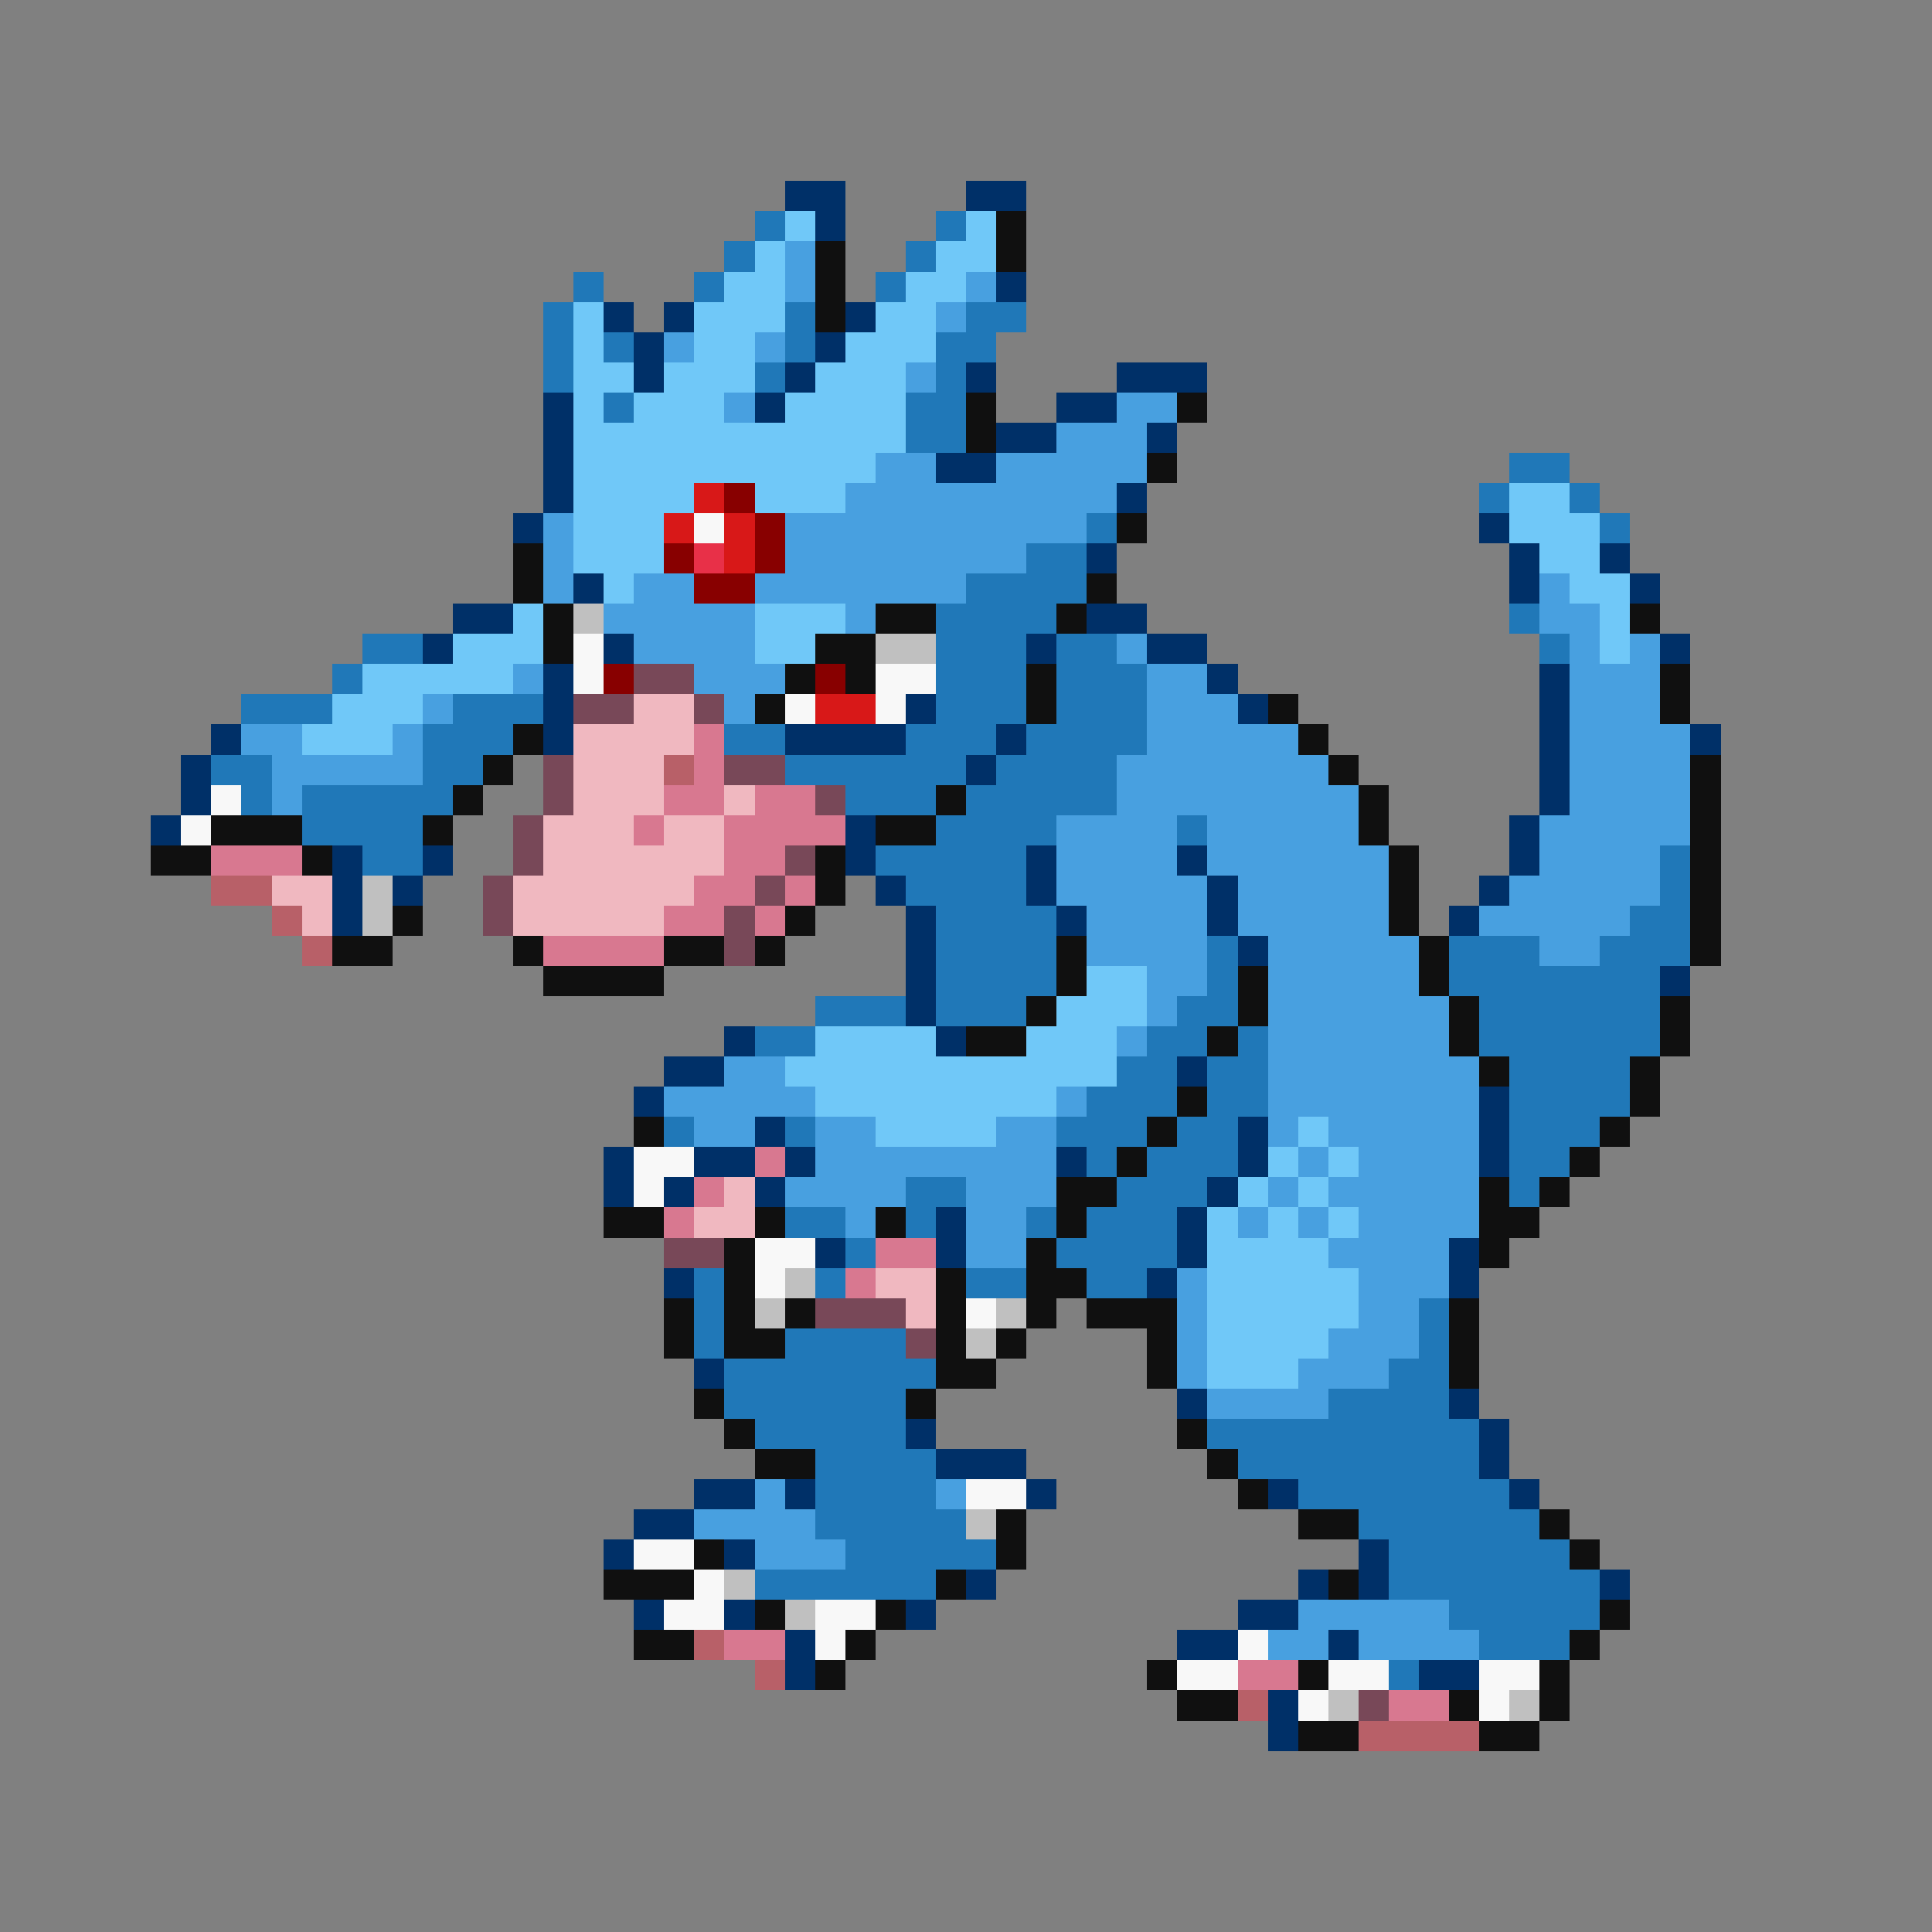 <svg xmlns="http://www.w3.org/2000/svg" viewBox="0 -0.5 64 64" shape-rendering="crispEdges">
<rect x="0" y="-0.5" width="64" height="64" fill="#808080" stroke="none"/>
<path stroke="#003068" d="M26 6h2M32 6h2M27 7h1M33 9h1M20 10h1M22 10h1M28 10h1M21 11h1M27 11h1M21 12h1M26 12h1M32 12h1M37 12h3M18 13h1M25 13h1M35 13h2M18 14h1M33 14h2M38 14h1M18 15h1M31 15h2M18 16h1M37 16h1M17 17h1M49 17h1M36 18h1M50 18h1M53 18h1M19 19h1M50 19h1M54 19h1M15 20h2M36 20h2M14 21h1M20 21h1M34 21h1M38 21h2M55 21h1M18 22h1M40 22h1M51 22h1M18 23h1M30 23h1M41 23h1M51 23h1M7 24h1M18 24h1M26 24h4M33 24h1M51 24h1M56 24h1M6 25h1M32 25h1M51 25h1M6 26h1M51 26h1M5 27h1M28 27h1M50 27h1M11 28h1M14 28h1M28 28h1M34 28h1M39 28h1M50 28h1M11 29h1M13 29h1M29 29h1M34 29h1M40 29h1M49 29h1M11 30h1M30 30h1M35 30h1M40 30h1M48 30h1M30 31h1M41 31h1M30 32h1M55 32h1M30 33h1M24 34h1M31 34h1M22 35h2M39 35h1M21 36h1M49 36h1M25 37h1M41 37h1M49 37h1M20 38h1M23 38h2M26 38h1M35 38h1M41 38h1M49 38h1M20 39h1M22 39h1M25 39h1M40 39h1M31 40h1M39 40h1M27 41h1M31 41h1M39 41h1M48 41h1M22 42h1M38 42h1M48 42h1M23 45h1M39 46h1M48 46h1M30 47h1M49 47h1M31 48h3M49 48h1M23 49h2M26 49h1M34 49h1M42 49h1M50 49h1M21 50h2M20 51h1M24 51h1M45 51h1M32 52h1M43 52h1M45 52h1M53 52h1M21 53h1M24 53h1M30 53h1M41 53h2M26 54h1M39 54h2M44 54h1M26 55h1M47 55h2M42 56h1M42 57h1" />
<path stroke="#2078b8" d="M25 7h1M31 7h1M24 8h1M30 8h1M19 9h1M23 9h1M29 9h1M18 10h1M26 10h1M32 10h2M18 11h1M20 11h1M26 11h1M31 11h2M18 12h1M25 12h1M31 12h1M20 13h1M30 13h2M30 14h2M50 15h2M49 16h1M52 16h1M36 17h1M53 17h1M34 18h2M32 19h4M31 20h4M50 20h1M12 21h2M31 21h3M35 21h2M51 21h1M11 22h1M31 22h3M35 22h3M8 23h3M15 23h3M31 23h3M35 23h3M14 24h3M24 24h2M30 24h3M34 24h4M7 25h2M14 25h2M26 25h6M33 25h4M8 26h1M10 26h5M28 26h3M32 26h5M10 27h4M31 27h4M39 27h1M12 28h2M29 28h5M55 28h1M30 29h4M55 29h1M31 30h4M54 30h2M31 31h4M40 31h1M48 31h3M53 31h3M31 32h4M40 32h1M48 32h7M27 33h3M31 33h3M39 33h2M49 33h6M25 34h2M38 34h2M41 34h1M49 34h6M37 35h2M40 35h2M50 35h4M36 36h3M40 36h2M50 36h4M22 37h1M26 37h1M35 37h3M39 37h2M50 37h3M36 38h1M38 38h3M50 38h2M30 39h2M37 39h3M50 39h1M26 40h2M30 40h1M34 40h1M36 40h3M28 41h1M35 41h4M23 42h1M27 42h1M32 42h2M36 42h2M23 43h1M47 43h1M23 44h1M26 44h4M47 44h1M24 45h7M46 45h2M24 46h6M44 46h4M25 47h5M40 47h9M27 48h4M41 48h8M27 49h4M43 49h7M27 50h5M45 50h6M28 51h5M46 51h6M25 52h6M46 52h7M48 53h5M49 54h3M46 55h1" />
<path stroke="#70c8f8" d="M26 7h1M32 7h1M25 8h1M31 8h2M24 9h2M30 9h2M19 10h1M23 10h3M29 10h2M19 11h1M23 11h2M28 11h3M19 12h2M22 12h3M27 12h3M19 13h1M21 13h3M26 13h4M19 14h11M19 15h10M19 16h4M25 16h3M50 16h2M19 17h3M50 17h3M19 18h3M51 18h2M20 19h1M52 19h2M17 20h1M25 20h3M53 20h1M15 21h3M25 21h2M53 21h1M12 22h5M11 23h3M10 24h3M36 32h2M35 33h3M27 34h4M34 34h3M26 35h11M27 36h8M29 37h4M43 37h1M42 38h1M44 38h1M41 39h1M43 39h1M40 40h1M42 40h1M44 40h1M40 41h4M40 42h5M40 43h5M40 44h4M40 45h3" />
<path stroke="#101010" d="M33 7h1M27 8h1M33 8h1M27 9h1M27 10h1M32 13h1M39 13h1M32 14h1M38 15h1M37 17h1M17 18h1M17 19h1M36 19h1M18 20h1M29 20h2M35 20h1M54 20h1M18 21h1M27 21h2M26 22h1M28 22h1M34 22h1M55 22h1M25 23h1M34 23h1M42 23h1M55 23h1M17 24h1M43 24h1M16 25h1M44 25h1M56 25h1M15 26h1M31 26h1M45 26h1M56 26h1M7 27h3M14 27h1M29 27h2M45 27h1M56 27h1M5 28h2M10 28h1M27 28h1M46 28h1M56 28h1M27 29h1M46 29h1M56 29h1M13 30h1M26 30h1M46 30h1M56 30h1M11 31h2M17 31h1M22 31h2M25 31h1M35 31h1M47 31h1M56 31h1M18 32h4M35 32h1M41 32h1M47 32h1M34 33h1M41 33h1M48 33h1M55 33h1M32 34h2M40 34h1M48 34h1M55 34h1M49 35h1M54 35h1M39 36h1M54 36h1M21 37h1M38 37h1M53 37h1M37 38h1M52 38h1M35 39h2M49 39h1M51 39h1M20 40h2M25 40h1M29 40h1M35 40h1M49 40h2M24 41h1M34 41h1M49 41h1M24 42h1M31 42h1M34 42h2M22 43h1M24 43h1M26 43h1M31 43h1M34 43h1M36 43h3M48 43h1M22 44h1M24 44h2M31 44h1M33 44h1M38 44h1M48 44h1M31 45h2M38 45h1M48 45h1M23 46h1M30 46h1M24 47h1M39 47h1M25 48h2M40 48h1M41 49h1M33 50h1M43 50h2M51 50h1M23 51h1M33 51h1M52 51h1M20 52h3M31 52h1M44 52h1M25 53h1M29 53h1M53 53h1M21 54h2M28 54h1M52 54h1M27 55h1M38 55h1M43 55h1M51 55h1M39 56h2M48 56h1M51 56h1M43 57h2M49 57h2" />
<path stroke="#48a0e0" d="M26 8h1M26 9h1M32 9h1M31 10h1M22 11h1M25 11h1M30 12h1M24 13h1M37 13h2M35 14h3M29 15h2M33 15h5M28 16h9M18 17h1M26 17h10M18 18h1M26 18h8M18 19h1M21 19h2M25 19h7M51 19h1M20 20h5M28 20h1M51 20h2M21 21h4M37 21h1M52 21h1M54 21h1M17 22h1M23 22h3M38 22h2M52 22h3M14 23h1M24 23h1M38 23h3M52 23h3M8 24h2M13 24h1M38 24h5M52 24h4M9 25h5M37 25h7M52 25h4M9 26h1M37 26h8M52 26h4M35 27h4M40 27h5M51 27h5M35 28h4M40 28h6M51 28h4M35 29h5M41 29h5M50 29h5M36 30h4M41 30h5M49 30h5M36 31h4M42 31h5M51 31h2M38 32h2M42 32h5M38 33h1M42 33h6M37 34h1M42 34h6M24 35h2M42 35h7M22 36h5M35 36h1M42 36h7M23 37h2M27 37h2M33 37h2M42 37h1M44 37h5M27 38h8M43 38h1M45 38h4M26 39h4M32 39h3M42 39h1M44 39h5M28 40h1M32 40h2M41 40h1M43 40h1M45 40h4M32 41h2M44 41h4M39 42h1M45 42h3M39 43h1M45 43h2M39 44h1M44 44h3M39 45h1M43 45h3M40 46h4M25 49h1M31 49h1M23 50h4M25 51h3M43 53h5M42 54h2M45 54h4" />
<path stroke="#d81818" d="M23 16h1M22 17h1M24 17h1M24 18h1M27 23h2" />
<path stroke="#880000" d="M24 16h1M25 17h1M22 18h1M25 18h1M23 19h2M20 22h1M27 22h1" />
<path stroke="#f8f8f8" d="M23 17h1M19 21h1M19 22h1M29 22h2M26 23h1M29 23h1M7 26h1M6 27h1M21 38h2M21 39h1M25 41h2M25 42h1M32 43h1M32 49h2M21 51h2M23 52h1M22 53h2M27 53h2M27 54h1M41 54h1M39 55h2M44 55h2M49 55h2M43 56h1M49 56h1" />
<path stroke="#e83048" d="M23 18h1" />
<path stroke="#c0c0c0" d="M19 20h1M29 21h2M12 29h1M12 30h1M26 42h1M25 43h1M33 43h1M32 44h1M32 50h1M24 52h1M26 53h1M44 56h1M50 56h1" />
<path stroke="#784858" d="M21 22h2M19 23h2M23 23h1M18 25h1M24 25h2M18 26h1M27 26h1M17 27h1M17 28h1M26 28h1M16 29h1M25 29h1M16 30h1M24 30h1M24 31h1M22 41h2M27 43h3M30 44h1M45 56h1" />
<path stroke="#f0b8c0" d="M21 23h2M19 24h4M19 25h3M19 26h3M24 26h1M18 27h3M22 27h2M18 28h6M9 29h2M17 29h6M10 30h1M17 30h5M24 39h1M23 40h2M29 42h2M30 43h1" />
<path stroke="#d87890" d="M23 24h1M23 25h1M22 26h2M25 26h2M21 27h1M24 27h4M7 28h3M24 28h2M23 29h2M26 29h1M22 30h2M25 30h1M18 31h4M25 38h1M23 39h1M22 40h1M29 41h2M28 42h1M24 54h2M41 55h2M46 56h2" />
<path stroke="#b86068" d="M22 25h1M7 29h2M9 30h1M10 31h1M23 54h1M25 55h1M41 56h1M45 57h4" />
</svg>